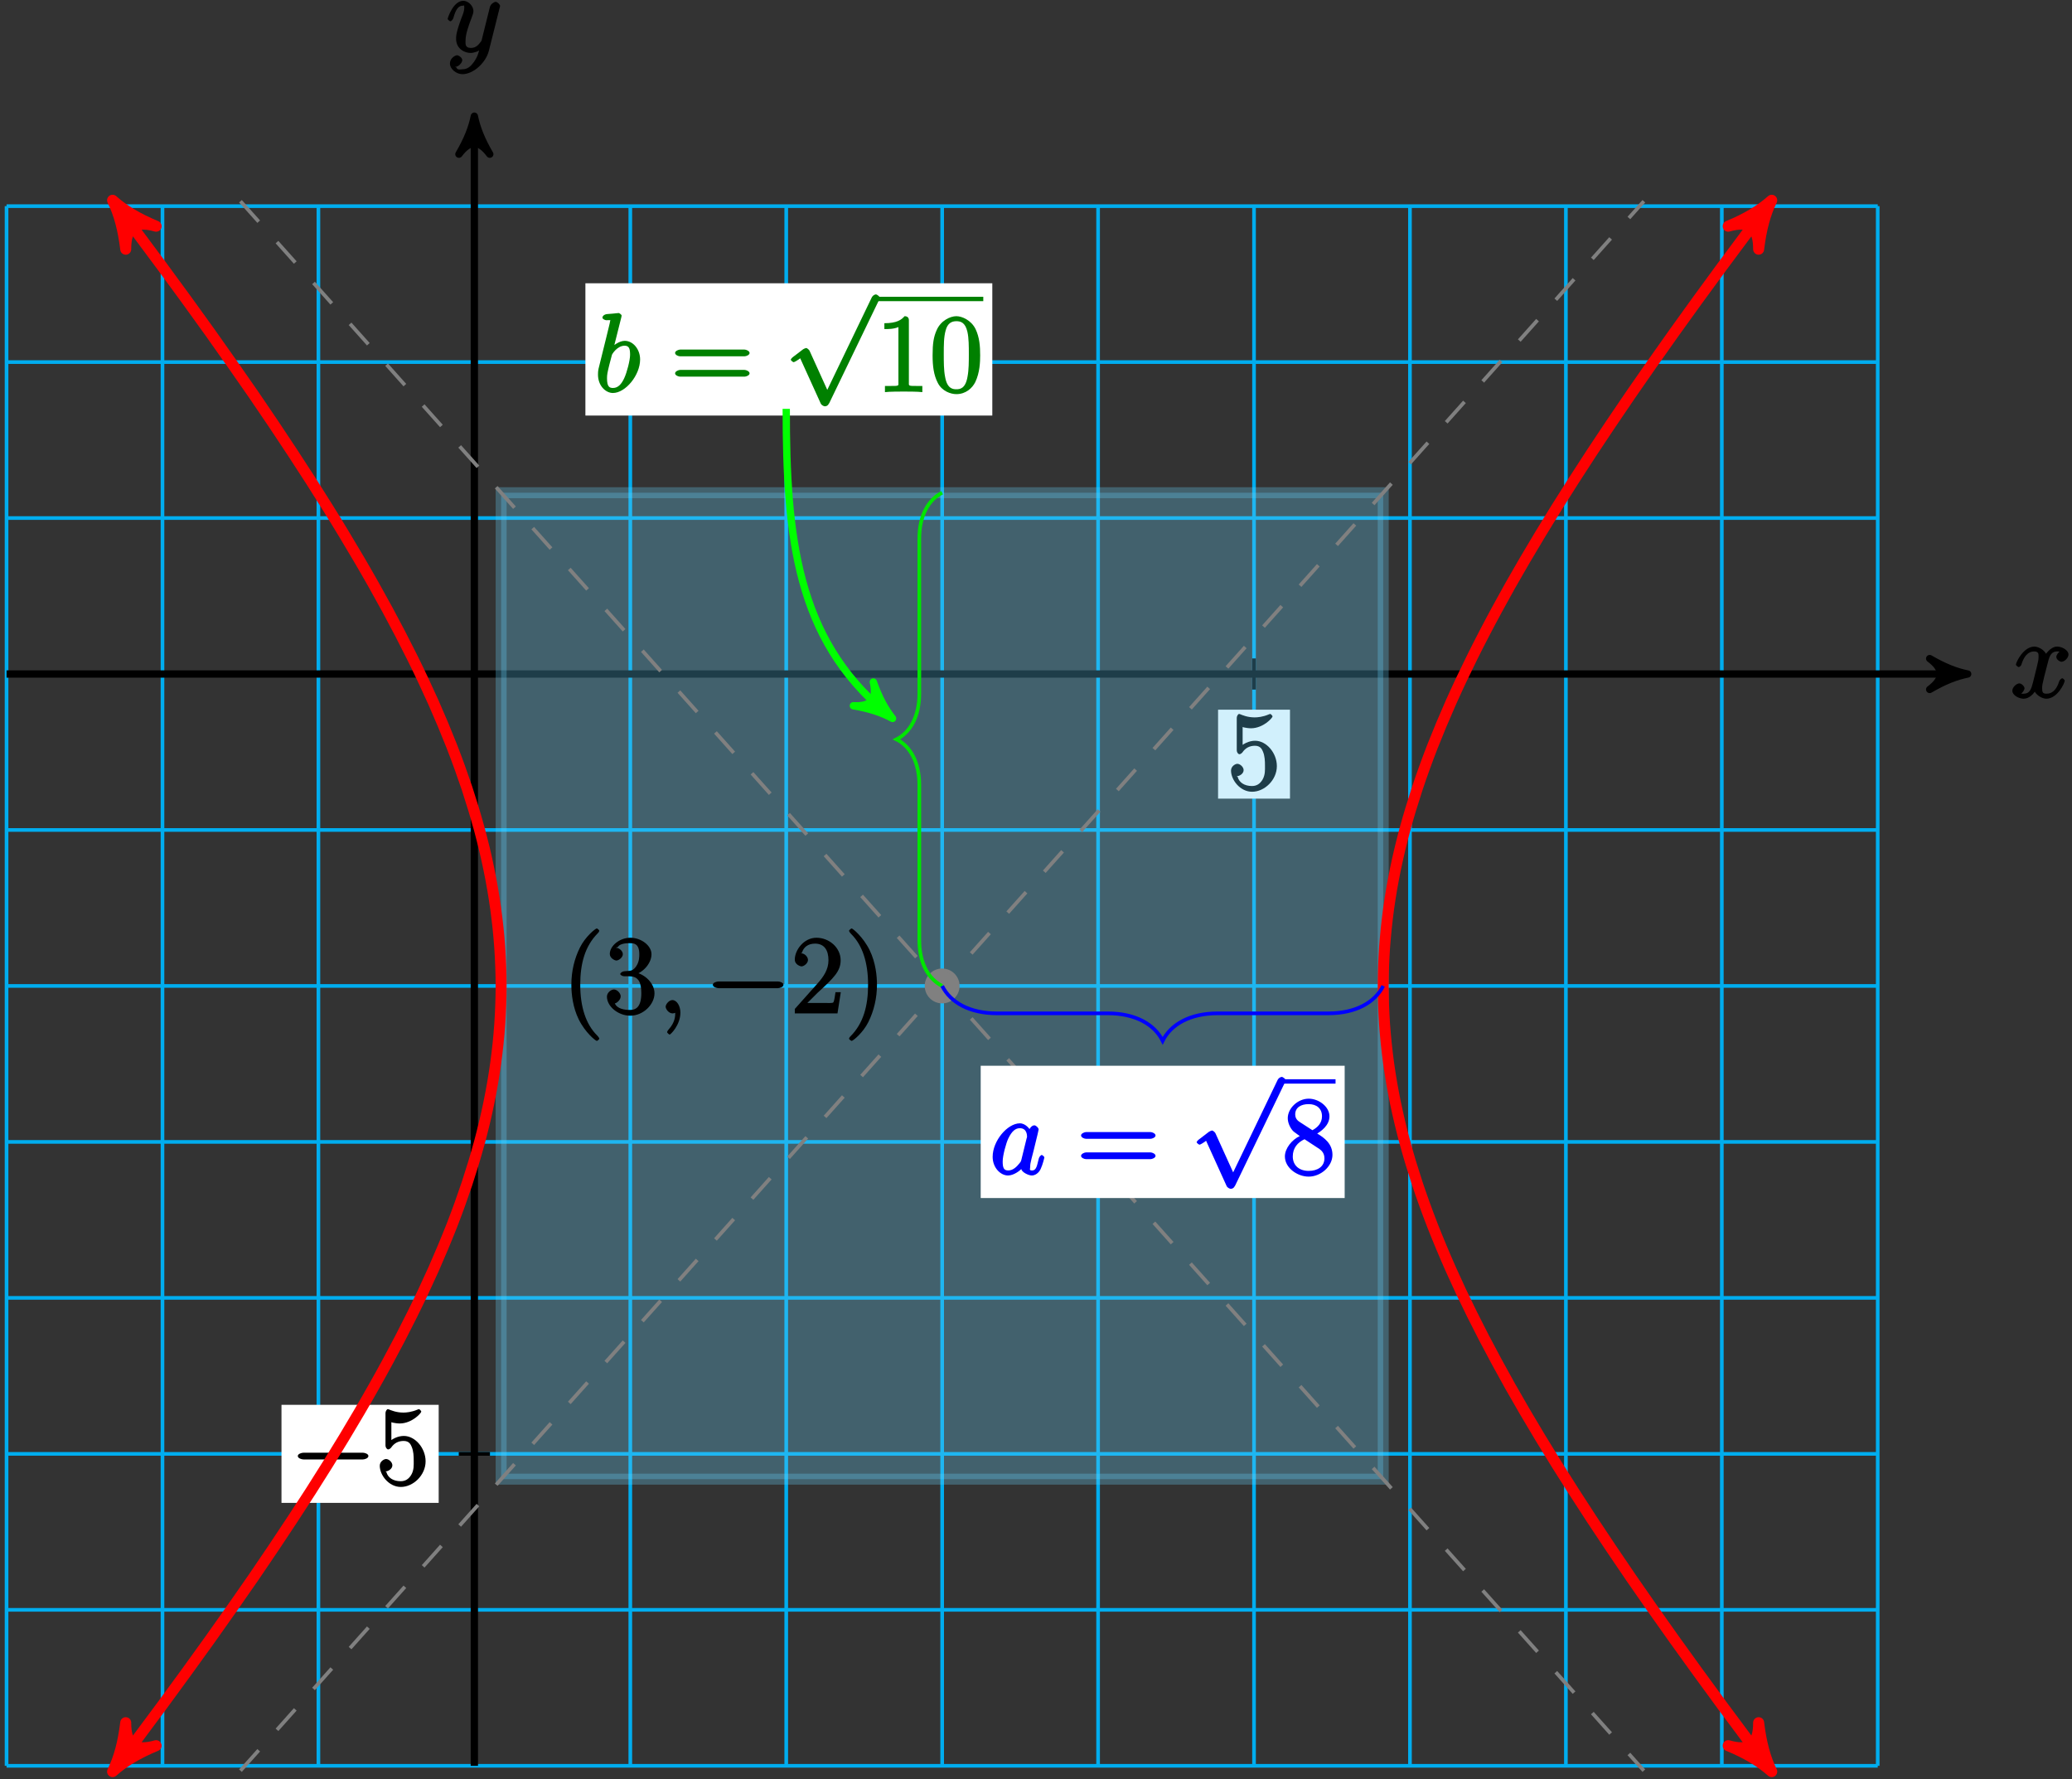 <?xml version="1.0" encoding="UTF-8"?>
<svg xmlns="http://www.w3.org/2000/svg" xmlns:xlink="http://www.w3.org/1999/xlink" width="226pt" height="194pt" viewBox="0 0 226 194" version="1.1">
<rect x="0" y="0" width="226" height="194" fill="#333333" stroke="none"/>
<defs>
<g>
<symbol overflow="visible" id="glyph0-0">
<path style="stroke:none;" d=""/>
</symbol>
<symbol overflow="visible" id="glyph0-1">
<path style="stroke:none;" d="M 5.672 -5.172 C 5.281 -5.109 4.969 -4.656 4.969 -4.438 C 4.969 -4.141 5.359 -3.906 5.531 -3.906 C 5.891 -3.906 6.297 -4.359 6.297 -4.688 C 6.297 -5.188 5.562 -5.562 5.062 -5.562 C 4.344 -5.562 3.766 -4.703 3.656 -4.469 L 3.984 -4.469 C 3.703 -5.359 2.812 -5.562 2.594 -5.562 C 1.375 -5.562 0.562 -3.844 0.562 -3.578 C 0.562 -3.531 0.781 -3.328 0.859 -3.328 C 0.953 -3.328 1.094 -3.438 1.156 -3.578 C 1.562 -4.922 2.219 -5.031 2.562 -5.031 C 3.094 -5.031 3.031 -4.672 3.031 -4.391 C 3.031 -4.125 2.969 -3.844 2.828 -3.281 L 2.422 -1.641 C 2.234 -0.922 2.062 -0.422 1.422 -0.422 C 1.359 -0.422 1.172 -0.375 0.922 -0.531 L 0.812 -0.281 C 1.25 -0.359 1.5 -0.859 1.5 -1 C 1.5 -1.25 1.156 -1.547 0.938 -1.547 C 0.641 -1.547 0.172 -1.141 0.172 -0.75 C 0.172 -0.25 0.891 0.125 1.406 0.125 C 1.984 0.125 2.5 -0.375 2.75 -0.859 L 2.469 -0.969 C 2.672 -0.266 3.438 0.125 3.875 0.125 C 5.094 0.125 5.891 -1.594 5.891 -1.859 C 5.891 -1.906 5.688 -2.109 5.625 -2.109 C 5.516 -2.109 5.328 -1.906 5.297 -1.812 C 4.969 -0.75 4.453 -0.422 3.906 -0.422 C 3.484 -0.422 3.422 -0.578 3.422 -1.062 C 3.422 -1.328 3.469 -1.516 3.656 -2.312 L 4.078 -3.938 C 4.25 -4.656 4.5 -5.031 5.062 -5.031 C 5.078 -5.031 5.297 -5.062 5.547 -4.906 Z M 5.672 -5.172 "/>
</symbol>
<symbol overflow="visible" id="glyph0-2">
<path style="stroke:none;" d="M 3.031 1.094 C 2.703 1.547 2.359 1.906 1.766 1.906 C 1.625 1.906 1.203 2.031 1.109 1.703 C 0.906 1.641 0.969 1.641 0.984 1.641 C 1.344 1.641 1.75 1.188 1.75 0.906 C 1.75 0.641 1.359 0.375 1.188 0.375 C 0.984 0.375 0.406 0.688 0.406 1.266 C 0.406 1.875 1.094 2.438 1.766 2.438 C 2.969 2.438 4.328 1.188 4.656 -0.125 L 5.828 -4.797 C 5.844 -4.859 5.875 -4.922 5.875 -5 C 5.875 -5.172 5.562 -5.453 5.391 -5.453 C 5.281 -5.453 4.859 -5.25 4.766 -4.891 L 3.891 -1.375 C 3.828 -1.156 3.875 -1.25 3.781 -1.109 C 3.531 -0.781 3.266 -0.422 2.688 -0.422 C 2.016 -0.422 2.109 -0.922 2.109 -1.25 C 2.109 -1.922 2.438 -2.844 2.766 -3.703 C 2.891 -4.047 2.969 -4.219 2.969 -4.453 C 2.969 -4.953 2.453 -5.562 1.859 -5.562 C 0.766 -5.562 0.156 -3.688 0.156 -3.578 C 0.156 -3.531 0.375 -3.328 0.453 -3.328 C 0.562 -3.328 0.734 -3.531 0.781 -3.688 C 1.062 -4.703 1.359 -5.031 1.828 -5.031 C 1.938 -5.031 1.969 -5.172 1.969 -4.781 C 1.969 -4.469 1.844 -4.125 1.656 -3.672 C 1.078 -2.109 1.078 -1.703 1.078 -1.422 C 1.078 -0.281 2.062 0.125 2.656 0.125 C 3 0.125 3.531 -0.031 3.844 -0.344 L 3.688 -0.516 C 3.516 0.141 3.438 0.5 3.031 1.094 Z M 3.031 1.094 "/>
</symbol>
<symbol overflow="visible" id="glyph0-3">
<path style="stroke:none;" d="M 2.484 -0.094 C 2.484 -0.781 2.109 -1.453 1.609 -1.453 C 1.234 -1.453 0.875 -0.984 0.875 -0.734 C 0.875 -0.469 1.219 0 1.625 0 C 1.781 0 2.016 -0.078 2.125 -0.188 C 2.156 -0.219 2.062 -0.172 2.062 -0.172 C 2.094 -0.172 1.922 -0.156 1.922 -0.094 C 1.922 0.297 1.906 0.969 1.203 1.75 C 1.078 1.891 1.031 2.016 1.031 2.047 C 1.031 2.109 1.25 2.312 1.312 2.312 C 1.406 2.312 2.484 1.281 2.484 -0.094 Z M 2.484 -0.094 "/>
</symbol>
<symbol overflow="visible" id="glyph0-4">
<path style="stroke:none;" d="M 2.922 -8.141 C 2.922 -8.188 2.953 -8.266 2.953 -8.312 C 2.953 -8.438 2.672 -8.594 2.656 -8.594 C 2.641 -8.594 2.219 -8.562 2 -8.531 C 1.797 -8.516 1.609 -8.5 1.406 -8.484 C 1.109 -8.469 0.859 -8.297 0.859 -8.078 C 0.859 -7.953 1.141 -7.812 1.266 -7.812 C 1.875 -7.812 1.703 -7.859 1.703 -7.734 C 1.703 -7.656 1.609 -7.297 1.562 -7.094 L 1.281 -5.938 C 1.156 -5.469 0.484 -2.75 0.438 -2.531 C 0.375 -2.234 0.375 -2.031 0.375 -1.875 C 0.375 -0.656 1.219 0.125 2 0.125 C 3.375 0.125 4.969 -1.812 4.969 -3.531 C 4.969 -4.641 4.203 -5.562 3.297 -5.562 C 2.672 -5.562 2 -5.016 1.766 -4.766 L 2.047 -4.656 Z M 2.016 -0.422 C 1.625 -0.422 1.359 -0.547 1.359 -1.484 C 1.359 -1.875 1.406 -2.109 1.609 -2.938 C 1.656 -3.094 1.844 -3.859 1.891 -4.016 C 1.906 -4.109 2.469 -5.031 3.281 -5.031 C 3.797 -5.031 3.875 -4.656 3.875 -4.031 C 3.875 -3.453 3.531 -2.109 3.234 -1.484 C 2.938 -0.844 2.562 -0.422 2.016 -0.422 Z M 2.016 -0.422 "/>
</symbol>
<symbol overflow="visible" id="glyph0-5">
<path style="stroke:none;" d="M 3.438 -1.562 C 3.375 -1.359 3.422 -1.453 3.25 -1.219 C 2.984 -0.891 2.578 -0.422 2.016 -0.422 C 1.531 -0.422 1.406 -0.703 1.406 -1.406 C 1.406 -2.062 1.781 -3.406 2.016 -3.906 C 2.422 -4.75 2.828 -5.031 3.281 -5.031 C 4.078 -5.031 4.062 -4.203 4.062 -4.094 C 4.062 -4.094 4.078 -4.047 4.016 -3.922 Z M 4.516 -4.625 C 4.391 -4.938 3.906 -5.562 3.281 -5.562 C 1.938 -5.562 0.312 -3.672 0.312 -1.906 C 0.312 -0.719 1.172 0.125 1.984 0.125 C 2.641 0.125 3.312 -0.438 3.438 -0.578 C 3.484 -0.234 4.219 0.125 4.578 0.125 C 4.938 0.125 5.328 -0.125 5.547 -0.578 C 5.781 -1.078 5.953 -1.812 5.953 -1.859 C 5.953 -1.906 5.75 -2.109 5.672 -2.109 C 5.562 -2.109 5.391 -1.906 5.344 -1.719 C 5.156 -1.016 5.109 -0.422 4.609 -0.422 C 4.266 -0.422 4.406 -0.578 4.406 -0.812 C 4.406 -1.094 4.438 -1.219 4.547 -1.688 C 4.625 -1.984 4.688 -2.25 4.781 -2.594 C 5.219 -4.391 5.328 -4.812 5.328 -4.891 C 5.328 -5.062 5.047 -5.344 4.859 -5.344 C 4.484 -5.344 4.219 -4.766 4.203 -4.625 Z M 4.516 -4.625 "/>
</symbol>
<symbol overflow="visible" id="glyph1-0">
<path style="stroke:none;" d=""/>
</symbol>
<symbol overflow="visible" id="glyph1-1">
<path style="stroke:none;" d="M 7.875 -2.75 C 8.078 -2.75 8.484 -2.875 8.484 -3.125 C 8.484 -3.359 8.078 -3.484 7.875 -3.484 L 1.406 -3.484 C 1.203 -3.484 0.781 -3.359 0.781 -3.125 C 0.781 -2.875 1.203 -2.75 1.406 -2.75 Z M 7.875 -2.75 "/>
</symbol>
<symbol overflow="visible" id="glyph1-2">
<path style="stroke:none;" d="M 4.844 10.094 L 2.734 5.438 C 2.656 5.25 2.406 5.109 2.359 5.109 C 2.359 5.109 2.156 5.156 2.016 5.25 L 0.891 6.109 C 0.734 6.234 0.672 6.359 0.672 6.391 C 0.672 6.453 0.906 6.656 0.984 6.656 C 1.062 6.656 1.406 6.453 1.531 6.359 C 1.609 6.297 1.781 6.172 1.703 6.234 L 3.938 11.156 C 4.016 11.344 4.281 11.469 4.391 11.469 C 4.562 11.469 4.734 11.375 4.812 11.203 L 4.875 11.109 L 10.297 -0.125 L 10.25 -0.031 C 10.328 -0.203 10.391 -0.344 10.391 -0.375 C 10.391 -0.484 10.094 -0.734 9.953 -0.734 C 9.859 -0.734 9.641 -0.641 9.531 -0.453 L 9.484 -0.359 L 4.453 10.094 Z M 4.844 10.094 "/>
</symbol>
<symbol overflow="visible" id="glyph2-0">
<path style="stroke:none;" d=""/>
</symbol>
<symbol overflow="visible" id="glyph2-1">
<path style="stroke:none;" d="M 1.531 -6.844 C 2.047 -6.688 2.469 -6.672 2.594 -6.672 C 3.938 -6.672 4.953 -7.812 4.953 -7.969 C 4.953 -8.016 4.781 -8.234 4.703 -8.234 C 4.688 -8.234 4.656 -8.234 4.547 -8.188 C 3.891 -7.906 3.312 -7.859 3 -7.859 C 2.219 -7.859 1.656 -8.109 1.422 -8.203 C 1.344 -8.234 1.312 -8.234 1.297 -8.234 C 1.203 -8.234 1.047 -8.016 1.047 -7.812 L 1.047 -4.266 C 1.047 -4.047 1.203 -3.844 1.344 -3.844 C 1.406 -3.844 1.531 -3.891 1.656 -4.031 C 1.984 -4.516 2.438 -4.766 3.031 -4.766 C 3.672 -4.766 3.812 -4.328 3.906 -4.125 C 4.109 -3.656 4.125 -3.078 4.125 -2.625 C 4.125 -2.156 4.172 -1.594 3.844 -1.047 C 3.578 -0.625 3.234 -0.375 2.703 -0.375 C 1.906 -0.375 1.297 -0.75 1.141 -1.391 C 0.984 -1.453 1.047 -1.453 1.109 -1.453 C 1.312 -1.453 1.797 -1.703 1.797 -2.109 C 1.797 -2.453 1.406 -2.797 1.109 -2.797 C 0.891 -2.797 0.422 -2.531 0.422 -2.062 C 0.422 -1.047 1.406 0.25 2.719 0.25 C 4.078 0.25 5.422 -1.031 5.422 -2.547 C 5.422 -3.969 4.297 -5.312 3.047 -5.312 C 2.359 -5.312 1.719 -4.953 1.406 -4.625 L 1.688 -4.516 L 1.688 -6.797 Z M 1.531 -6.844 "/>
</symbol>
<symbol overflow="visible" id="glyph2-2">
<path style="stroke:none;" d="M 4.047 2.766 C 4.047 2.719 4 2.594 3.797 2.391 C 2.594 1.188 1.969 -0.688 1.969 -3.125 C 1.969 -5.438 2.484 -7.328 3.875 -8.734 C 4 -8.844 4.047 -8.984 4.047 -9.016 C 4.047 -9.078 3.828 -9.266 3.781 -9.266 C 3.625 -9.266 2.516 -8.359 1.938 -7.188 C 1.328 -5.969 1 -4.594 1 -3.125 C 1 -2.062 1.172 -0.641 1.797 0.641 C 2.5 2.078 3.641 3 3.781 3 C 3.828 3 4.047 2.828 4.047 2.766 Z M 4.047 2.766 "/>
</symbol>
<symbol overflow="visible" id="glyph2-3">
<path style="stroke:none;" d="M 2.203 -4.594 C 2 -4.578 1.781 -4.406 1.781 -4.297 C 1.781 -4.188 2.016 -4.047 2.219 -4.047 L 2.766 -4.047 C 3.797 -4.047 4.078 -3.344 4.078 -2.203 C 4.078 -0.641 3.438 -0.375 2.844 -0.375 C 2.266 -0.375 1.453 -0.484 1.188 -1.094 C 1.328 -1.078 1.828 -1.438 1.828 -1.859 C 1.828 -2.219 1.422 -2.609 1.094 -2.609 C 0.797 -2.609 0.328 -2.281 0.328 -1.828 C 0.328 -0.766 1.547 0.25 2.875 0.25 C 4.297 0.25 5.516 -0.984 5.516 -2.188 C 5.516 -3.281 4.469 -4.297 3.328 -4.5 L 3.328 -4.203 C 4.359 -4.5 5.188 -5.516 5.188 -6.453 C 5.188 -7.406 4.047 -8.25 2.891 -8.25 C 1.703 -8.25 0.641 -7.359 0.641 -6.484 C 0.641 -6.016 1.188 -5.766 1.359 -5.766 C 1.609 -5.766 2.062 -6.094 2.062 -6.453 C 2.062 -6.844 1.609 -7.156 1.344 -7.156 C 1.281 -7.156 1.25 -7.156 1.531 -7.25 C 1.781 -7.703 2.797 -7.656 2.859 -7.656 C 3.25 -7.656 3.859 -7.625 3.859 -6.453 C 3.859 -6.234 3.875 -5.672 3.531 -5.156 C 3.172 -4.625 2.875 -4.641 2.562 -4.625 Z M 2.203 -4.594 "/>
</symbol>
<symbol overflow="visible" id="glyph2-4">
<path style="stroke:none;" d="M 5.266 -2.312 L 4.859 -2.312 C 4.797 -1.953 4.75 -1.406 4.625 -1.203 C 4.547 -1.094 3.984 -1.141 3.625 -1.141 L 1.406 -1.141 L 1.516 -0.891 C 1.844 -1.156 2.562 -1.922 2.875 -2.219 C 4.703 -3.891 5.422 -4.609 5.422 -5.797 C 5.422 -7.172 4.172 -8.25 2.781 -8.25 C 1.406 -8.25 0.422 -6.906 0.422 -5.875 C 0.422 -5.266 1.109 -5.125 1.141 -5.125 C 1.406 -5.125 1.859 -5.453 1.859 -5.828 C 1.859 -6.172 1.484 -6.547 1.141 -6.547 C 1.047 -6.547 1.016 -6.547 1.203 -6.609 C 1.359 -7.203 1.859 -7.609 2.625 -7.609 C 3.641 -7.609 4.094 -6.891 4.094 -5.797 C 4.094 -4.781 3.562 -4 2.875 -3.234 L 0.422 -0.484 L 0.422 0 L 5.078 0 L 5.438 -2.312 Z M 5.266 -2.312 "/>
</symbol>
<symbol overflow="visible" id="glyph2-5">
<path style="stroke:none;" d="M 3.531 -3.125 C 3.531 -4.031 3.406 -5.516 2.734 -6.891 C 2.031 -8.328 0.891 -9.266 0.766 -9.266 C 0.719 -9.266 0.484 -9.078 0.484 -9.016 C 0.484 -8.984 0.531 -8.844 0.734 -8.641 C 1.938 -7.438 2.562 -5.562 2.562 -3.125 C 2.562 -0.812 2.047 1.078 0.656 2.484 C 0.531 2.594 0.484 2.719 0.484 2.766 C 0.484 2.828 0.719 3 0.766 3 C 0.922 3 2.016 2.109 2.594 0.938 C 3.203 -0.281 3.531 -1.688 3.531 -3.125 Z M 3.531 -3.125 "/>
</symbol>
<symbol overflow="visible" id="glyph2-6">
<path style="stroke:none;" d="M 8.062 -3.875 C 8.234 -3.875 8.609 -4.016 8.609 -4.234 C 8.609 -4.453 8.25 -4.609 8.062 -4.609 L 1.031 -4.609 C 0.859 -4.609 0.484 -4.453 0.484 -4.25 C 0.484 -4.016 0.844 -3.875 1.031 -3.875 Z M 8.062 -1.656 C 8.234 -1.656 8.609 -1.797 8.609 -2.016 C 8.609 -2.234 8.25 -2.391 8.062 -2.391 L 1.031 -2.391 C 0.859 -2.391 0.484 -2.234 0.484 -2.016 C 0.484 -1.797 0.844 -1.656 1.031 -1.656 Z M 8.062 -1.656 "/>
</symbol>
<symbol overflow="visible" id="glyph2-7">
<path style="stroke:none;" d="M 3.594 -7.812 C 3.594 -8.078 3.438 -8.25 3.125 -8.25 C 2.797 -7.875 2.312 -7.484 0.922 -7.484 L 0.922 -6.844 C 1.359 -6.844 1.953 -6.844 2.453 -7.062 L 2.453 -1.062 C 2.453 -0.641 2.578 -0.641 1.531 -0.641 L 0.984 -0.641 L 0.984 0.031 C 1.484 -0.031 2.641 -0.031 3.031 -0.031 C 3.438 -0.031 4.578 -0.031 5.062 0.031 L 5.062 -0.641 L 4.531 -0.641 C 3.484 -0.641 3.594 -0.641 3.594 -1.062 Z M 3.594 -7.812 "/>
</symbol>
<symbol overflow="visible" id="glyph2-8">
<path style="stroke:none;" d="M 5.516 -3.969 C 5.516 -4.953 5.453 -5.922 5.016 -6.844 C 4.531 -7.828 3.516 -8.25 2.922 -8.25 C 2.234 -8.25 1.219 -7.75 0.781 -6.75 C 0.438 -6 0.328 -5.266 0.328 -3.969 C 0.328 -2.812 0.453 -1.828 0.891 -0.984 C 1.344 -0.078 2.297 0.25 2.922 0.25 C 3.953 0.25 4.656 -0.406 4.984 -1.062 C 5.484 -2.109 5.516 -3.281 5.516 -3.969 Z M 2.922 -0.281 C 2.531 -0.281 1.906 -0.344 1.688 -1.656 C 1.547 -2.359 1.547 -3.281 1.547 -4.109 C 1.547 -5.094 1.547 -5.969 1.75 -6.688 C 1.953 -7.484 2.406 -7.703 2.922 -7.703 C 3.375 -7.703 3.891 -7.578 4.125 -6.547 C 4.281 -5.875 4.281 -4.922 4.281 -4.109 C 4.281 -3.312 4.281 -2.406 4.141 -1.672 C 3.922 -0.359 3.328 -0.281 2.922 -0.281 Z M 2.922 -0.281 "/>
</symbol>
<symbol overflow="visible" id="glyph2-9">
<path style="stroke:none;" d="M 3.672 -4.344 C 4.266 -4.672 5.188 -5.328 5.188 -6.328 C 5.188 -7.375 4.031 -8.25 2.922 -8.25 C 1.75 -8.25 0.641 -7.219 0.641 -6.125 C 0.641 -5.719 0.812 -5.219 1.141 -4.812 C 1.281 -4.656 1.297 -4.641 1.953 -4.172 C 1.094 -3.781 0.328 -2.828 0.328 -1.953 C 0.328 -0.688 1.703 0.25 2.922 0.25 C 4.25 0.25 5.516 -0.875 5.516 -2.125 C 5.516 -3.344 4.609 -4 3.844 -4.453 Z M 2.047 -5.641 C 1.891 -5.75 1.453 -5.953 1.453 -6.531 C 1.453 -7.312 2.109 -7.656 2.922 -7.656 C 3.781 -7.656 4.375 -7.188 4.375 -6.328 C 4.375 -5.594 3.891 -5.109 3.328 -4.812 Z M 2.375 -3.891 L 3.828 -2.938 C 4.141 -2.734 4.641 -2.469 4.641 -1.75 C 4.641 -0.844 3.891 -0.375 2.922 -0.375 C 1.906 -0.375 1.188 -0.953 1.188 -1.953 C 1.188 -2.875 1.719 -3.484 2.469 -3.828 Z M 2.375 -3.891 "/>
</symbol>
</g>
</defs>
<g id="surface1">
<path style="fill:none;stroke-width:0.399;stroke-linecap:butt;stroke-linejoin:miter;stroke:rgb(0%,67.839%,93.729%);stroke-opacity:1;stroke-miterlimit:10;" d="M -51.025 -119.059 L 153.072 -119.059 M -51.025 -102.051 L 153.072 -102.051 M -51.025 -85.043 L 153.072 -85.043 M -51.025 -68.031 L 153.072 -68.031 M -51.025 -51.023 L 153.072 -51.023 M -51.025 -34.016 L 153.072 -34.016 M -51.025 -17.008 L 153.072 -17.008 M -51.025 0 L 153.072 0 M -51.025 17.008 L 153.072 17.008 M -51.025 34.016 L 153.072 34.016 M -51.025 51.02 L 153.072 51.02 M -51.025 -119.059 L -51.025 51.023 M -34.017 -119.059 L -34.017 51.023 M -17.01 -119.059 L -17.01 51.023 M -0.002 -119.059 L -0.002 51.023 M 17.01 -119.059 L 17.01 51.023 M 34.018 -119.059 L 34.018 51.023 M 51.026 -119.059 L 51.026 51.023 M 68.033 -119.059 L 68.033 51.023 M 85.041 -119.059 L 85.041 51.023 M 102.049 -119.059 L 102.049 51.023 M 119.057 -119.059 L 119.057 51.023 M 136.065 -119.059 L 136.065 51.023 M 153.069 -119.059 L 153.069 51.023 " transform="matrix(1,0,0,-1,51.74,73.5)"/>
<path style="fill:none;stroke-width:0.797;stroke-linecap:butt;stroke-linejoin:miter;stroke:rgb(0%,0%,0%);stroke-opacity:1;stroke-miterlimit:10;" d="M -51.025 0 L 161.846 0 " transform="matrix(1,0,0,-1,51.74,73.5)"/>
<path style="fill-rule:nonzero;fill:rgb(0%,0%,0%);fill-opacity:1;stroke-width:0.797;stroke-linecap:butt;stroke-linejoin:round;stroke:rgb(0%,0%,0%);stroke-opacity:1;stroke-miterlimit:10;" d="M 1.036 0 C -0.261 0.258 -1.554 0.777 -3.108 1.684 C -1.554 0.52 -1.554 -0.52 -3.108 -1.684 C -1.554 -0.777 -0.261 -0.258 1.036 0 Z M 1.036 0 " transform="matrix(1,0,0,-1,213.585,73.5)"/>
<g style="fill:rgb(0%,0%,0%);fill-opacity:1;">
  <use xlink:href="#glyph0-1" x="219.32" y="76.07"/>
</g>
<path style="fill:none;stroke-width:0.797;stroke-linecap:butt;stroke-linejoin:miter;stroke:rgb(0%,0%,0%);stroke-opacity:1;stroke-miterlimit:10;" d="M -0.002 -119.059 L -0.002 59.797 " transform="matrix(1,0,0,-1,51.74,73.5)"/>
<path style="fill-rule:nonzero;fill:rgb(0%,0%,0%);fill-opacity:1;stroke-width:0.797;stroke-linecap:butt;stroke-linejoin:round;stroke:rgb(0%,0%,0%);stroke-opacity:1;stroke-miterlimit:10;" d="M 1.037 0.002 C -0.26 0.26 -1.553 0.775 -3.108 1.685 C -1.553 0.517 -1.553 -0.518 -3.108 -1.682 C -1.553 -0.776 -0.26 -0.26 1.037 0.002 Z M 1.037 0.002 " transform="matrix(0,-1,-1,0,51.74,13.705)"/>
<g style="fill:rgb(0%,0%,0%);fill-opacity:1;">
  <use xlink:href="#glyph0-2" x="48.67" y="5.65"/>
</g>
<path style="fill:none;stroke-width:0.399;stroke-linecap:butt;stroke-linejoin:miter;stroke:rgb(0%,0%,0%);stroke-opacity:1;stroke-miterlimit:10;" d="M 1.701 -85.043 L -1.701 -85.043 " transform="matrix(1,0,0,-1,51.74,73.5)"/>
<path style=" stroke:none;fill-rule:nonzero;fill:rgb(100%,100%,100%);fill-opacity:1;" d="M 30.703 163.887 L 47.848 163.887 L 47.848 153.195 L 30.703 153.195 Z M 30.703 163.887 "/>
<g style="fill:rgb(0%,0%,0%);fill-opacity:1;">
  <use xlink:href="#glyph1-1" x="31.7" y="161.9"/>
</g>
<g style="fill:rgb(0%,0%,0%);fill-opacity:1;">
  <use xlink:href="#glyph2-1" x="41" y="161.9"/>
</g>
<path style="fill:none;stroke-width:0.399;stroke-linecap:butt;stroke-linejoin:miter;stroke:rgb(0%,0%,0%);stroke-opacity:1;stroke-miterlimit:10;" d="M 85.041 1.699 L 85.041 -1.699 " transform="matrix(1,0,0,-1,51.74,73.5)"/>
<path style=" stroke:none;fill-rule:nonzero;fill:rgb(100%,100%,100%);fill-opacity:1;" d="M 132.859 87.09 L 140.703 87.09 L 140.703 77.391 L 132.859 77.391 Z M 132.859 87.09 "/>
<g style="fill:rgb(0%,0%,0%);fill-opacity:1;">
  <use xlink:href="#glyph2-1" x="133.85" y="86.09"/>
</g>
<path style="fill-rule:nonzero;fill:rgb(40.001%,80.704%,96.237%);fill-opacity:0.3;stroke-width:1.196;stroke-linecap:butt;stroke-linejoin:miter;stroke:rgb(40.001%,80.704%,96.237%);stroke-opacity:0.3;stroke-miterlimit:10;" d="M 2.92 -87.801 L 2.92 19.77 L 99.131 19.77 L 99.131 -87.801 Z M 2.92 -87.801 " transform="matrix(1,0,0,-1,51.74,73.5)"/>
<path style="fill:none;stroke-width:0.399;stroke-linecap:butt;stroke-linejoin:miter;stroke:rgb(50%,50%,50%);stroke-opacity:1;stroke-dasharray:2.989,2.989;stroke-miterlimit:10;" d="M -25.513 -119.59 C -25.513 -119.59 127.561 51.555 127.561 51.555 " transform="matrix(1,0,0,-1,51.74,73.5)"/>
<path style="fill:none;stroke-width:0.399;stroke-linecap:butt;stroke-linejoin:miter;stroke:rgb(50%,50%,50%);stroke-opacity:1;stroke-dasharray:2.989,2.989;stroke-miterlimit:10;" d="M -25.513 51.555 C -25.513 51.555 127.561 -119.59 127.561 -119.59 " transform="matrix(1,0,0,-1,51.74,73.5)"/>
<path style="fill-rule:nonzero;fill:rgb(50%,50%,50%);fill-opacity:1;stroke-width:0.399;stroke-linecap:butt;stroke-linejoin:miter;stroke:rgb(50%,50%,50%);stroke-opacity:1;stroke-miterlimit:10;" d="M 52.725 -34.016 C 52.725 -33.078 51.963 -32.316 51.026 -32.316 C 50.084 -32.316 49.322 -33.078 49.322 -34.016 C 49.322 -34.957 50.084 -35.719 51.026 -35.719 C 51.963 -35.719 52.725 -34.957 52.725 -34.016 Z M 52.725 -34.016 " transform="matrix(1,0,0,-1,51.74,73.5)"/>
<g style="fill:rgb(0%,0%,0%);fill-opacity:1;">
  <use xlink:href="#glyph2-2" x="61.32" y="110.51"/>
  <use xlink:href="#glyph2-3" x="65.872" y="110.51"/>
</g>
<g style="fill:rgb(0%,0%,0%);fill-opacity:1;">
  <use xlink:href="#glyph0-3" x="71.73" y="110.51"/>
</g>
<g style="fill:rgb(0%,0%,0%);fill-opacity:1;">
  <use xlink:href="#glyph1-1" x="76.97" y="110.51"/>
</g>
<g style="fill:rgb(0%,0%,0%);fill-opacity:1;">
  <use xlink:href="#glyph2-4" x="86.27" y="110.51"/>
  <use xlink:href="#glyph2-5" x="92.123" y="110.51"/>
</g>
<path style="fill:none;stroke-width:1.196;stroke-linecap:butt;stroke-linejoin:miter;stroke:rgb(100%,0%,0%);stroke-opacity:1;stroke-miterlimit:10;" d="M 140.737 -118.672 C 139.725 -117.332 139.725 -117.332 138.924 -116.27 C 138.127 -115.203 136.877 -113.523 136.115 -112.492 C 135.354 -111.461 134.166 -109.832 133.44 -108.832 C 132.717 -107.832 131.58 -106.258 130.889 -105.289 C 130.197 -104.324 129.119 -102.793 128.459 -101.855 C 127.803 -100.914 126.772 -99.438 126.147 -98.527 C 125.522 -97.613 124.545 -96.176 123.951 -95.289 C 123.358 -94.406 122.428 -93.012 121.865 -92.152 C 121.303 -91.293 120.42 -89.938 119.889 -89.102 C 119.354 -88.266 118.522 -86.949 118.014 -86.137 C 117.51 -85.324 116.725 -84.039 116.244 -83.25 C 115.768 -82.461 115.022 -81.207 114.573 -80.438 C 114.123 -79.668 113.424 -78.449 112.998 -77.699 C 112.576 -76.949 111.92 -75.758 111.522 -75.023 C 111.123 -74.289 110.506 -73.129 110.135 -72.414 C 109.76 -71.695 109.186 -70.562 108.838 -69.859 C 108.49 -69.16 107.951 -68.051 107.627 -67.363 C 107.303 -66.676 106.807 -65.586 106.506 -64.914 C 106.205 -64.242 105.748 -63.172 105.471 -62.512 C 105.194 -61.852 104.768 -60.809 104.514 -60.16 C 104.26 -59.512 103.873 -58.477 103.643 -57.84 C 103.412 -57.203 103.057 -56.188 102.85 -55.559 C 102.643 -54.93 102.326 -53.93 102.139 -53.312 C 101.951 -52.691 101.666 -51.707 101.502 -51.094 C 101.334 -50.484 101.088 -49.508 100.944 -48.902 C 100.799 -48.297 100.584 -47.332 100.459 -46.734 C 100.338 -46.133 100.155 -45.18 100.053 -44.586 C 99.951 -43.988 99.803 -43.039 99.721 -42.449 C 99.643 -41.859 99.526 -40.914 99.467 -40.328 C 99.405 -39.742 99.323 -38.801 99.28 -38.219 C 99.24 -37.633 99.19 -36.695 99.17 -36.113 C 99.151 -35.531 99.131 -34.598 99.131 -34.016 C 99.131 -33.434 99.151 -32.5 99.17 -31.918 C 99.19 -31.336 99.24 -30.398 99.28 -29.816 C 99.323 -29.23 99.405 -28.293 99.467 -27.703 C 99.526 -27.117 99.643 -26.172 99.721 -25.582 C 99.803 -24.992 99.951 -24.043 100.053 -23.449 C 100.155 -22.855 100.338 -21.898 100.459 -21.301 C 100.584 -20.699 100.799 -19.734 100.944 -19.129 C 101.088 -18.523 101.334 -17.551 101.502 -16.938 C 101.666 -16.328 101.951 -15.34 102.139 -14.723 C 102.326 -14.102 102.643 -13.102 102.85 -12.473 C 103.057 -11.844 103.412 -10.832 103.643 -10.195 C 103.873 -9.555 104.26 -8.523 104.514 -7.875 C 104.768 -7.227 105.194 -6.18 105.471 -5.52 C 105.748 -4.859 106.205 -3.793 106.506 -3.117 C 106.807 -2.445 107.303 -1.355 107.627 -0.672 C 107.951 0.016 108.49 1.125 108.838 1.828 C 109.186 2.527 109.76 3.664 110.135 4.379 C 110.506 5.098 111.123 6.258 111.522 6.992 C 111.92 7.723 112.576 8.914 112.998 9.668 C 113.424 10.418 114.123 11.637 114.573 12.406 C 115.022 13.176 115.768 14.426 116.244 15.215 C 116.725 16.008 117.51 17.293 118.014 18.105 C 118.522 18.914 119.354 20.234 119.889 21.07 C 120.42 21.902 121.303 23.262 121.865 24.121 C 122.428 24.977 123.358 26.375 123.951 27.258 C 124.545 28.141 125.522 29.582 126.147 30.492 C 126.772 31.402 127.803 32.883 128.459 33.82 C 129.119 34.762 130.197 36.289 130.889 37.258 C 131.58 38.227 132.717 39.801 133.44 40.801 C 134.166 41.801 135.354 43.426 136.115 44.457 C 136.877 45.492 138.127 47.168 138.924 48.234 C 139.725 49.301 141.869 52.137 140.737 50.641 " transform="matrix(1,0,0,-1,51.74,73.5)"/>
<path style="fill-rule:nonzero;fill:rgb(100%,0%,0%);fill-opacity:1;stroke-width:1.196;stroke-linecap:butt;stroke-linejoin:round;stroke:rgb(100%,0%,0%);stroke-opacity:1;stroke-miterlimit:10;" d="M 1.275 -0 C -0.319 0.321 -1.912 0.958 -3.825 2.072 C -1.912 0.636 -1.913 -0.638 -3.827 -2.072 C -1.913 -0.955 -0.319 -0.319 1.275 -0 Z M 1.275 -0 " transform="matrix(0.605,0.8,0.8,-0.605,192.476,192.172)"/>
<path style="fill-rule:nonzero;fill:rgb(100%,0%,0%);fill-opacity:1;stroke-width:1.196;stroke-linecap:butt;stroke-linejoin:round;stroke:rgb(100%,0%,0%);stroke-opacity:1;stroke-miterlimit:10;" d="M 1.276 0.001 C -0.318 0.32 -1.912 0.956 -3.825 2.074 C -1.914 0.637 -1.914 -0.637 -3.826 -2.073 C -1.911 -0.957 -0.318 -0.319 1.276 0.001 Z M 1.276 0.001 " transform="matrix(0.605,-0.8,-0.8,-0.605,192.476,22.861)"/>
<path style="fill:none;stroke-width:1.196;stroke-linecap:butt;stroke-linejoin:miter;stroke:rgb(100%,0%,0%);stroke-opacity:1;stroke-miterlimit:10;" d="M -38.685 -118.672 C -37.674 -117.332 -37.674 -117.332 -36.877 -116.27 C -36.08 -115.203 -34.83 -113.523 -34.068 -112.492 C -33.306 -111.461 -32.115 -109.832 -31.392 -108.832 C -30.666 -107.832 -29.529 -106.258 -28.838 -105.289 C -28.146 -104.324 -27.068 -102.793 -26.412 -101.855 C -25.752 -100.914 -24.724 -99.438 -24.095 -98.527 C -23.47 -97.613 -22.494 -96.176 -21.9 -95.289 C -21.306 -94.406 -20.381 -93.012 -19.818 -92.152 C -19.252 -91.293 -18.373 -89.938 -17.838 -89.102 C -17.302 -88.266 -16.47 -86.949 -15.967 -86.137 C -15.459 -85.324 -14.674 -84.039 -14.197 -83.25 C -13.72 -82.461 -12.974 -81.207 -12.525 -80.438 C -12.072 -79.668 -11.373 -78.449 -10.951 -77.699 C -10.525 -76.949 -9.869 -75.758 -9.47 -75.023 C -9.072 -74.289 -8.455 -73.129 -8.084 -72.414 C -7.713 -71.695 -7.135 -70.562 -6.787 -69.859 C -6.439 -69.16 -5.9 -68.051 -5.58 -67.363 C -5.256 -66.676 -4.756 -65.586 -4.455 -64.914 C -4.158 -64.242 -3.697 -63.172 -3.42 -62.512 C -3.146 -61.852 -2.717 -60.809 -2.463 -60.16 C -2.209 -59.512 -1.822 -58.477 -1.592 -57.84 C -1.361 -57.203 -1.01 -56.188 -0.799 -55.559 C -0.592 -54.93 -0.275 -53.93 -0.088 -53.312 C 0.1 -52.691 0.381 -51.707 0.549 -51.094 C 0.713 -50.484 0.963 -49.508 1.108 -48.902 C 1.252 -48.297 1.467 -47.332 1.588 -46.734 C 1.713 -46.133 1.893 -45.18 1.994 -44.586 C 2.1 -43.988 2.244 -43.039 2.326 -42.449 C 2.408 -41.859 2.522 -40.914 2.584 -40.328 C 2.647 -39.742 2.729 -38.801 2.768 -38.219 C 2.811 -37.633 2.858 -36.695 2.877 -36.113 C 2.901 -35.531 2.92 -34.598 2.92 -34.016 C 2.92 -33.434 2.901 -32.5 2.877 -31.918 C 2.858 -31.336 2.811 -30.398 2.768 -29.816 C 2.729 -29.23 2.647 -28.293 2.584 -27.703 C 2.522 -27.117 2.408 -26.172 2.326 -25.582 C 2.244 -24.992 2.1 -24.043 1.994 -23.449 C 1.893 -22.855 1.713 -21.898 1.588 -21.301 C 1.467 -20.699 1.252 -19.734 1.108 -19.129 C 0.963 -18.523 0.713 -17.551 0.549 -16.938 C 0.381 -16.328 0.1 -15.34 -0.088 -14.723 C -0.275 -14.102 -0.592 -13.102 -0.799 -12.473 C -1.01 -11.844 -1.361 -10.832 -1.592 -10.195 C -1.822 -9.555 -2.209 -8.523 -2.463 -7.875 C -2.717 -7.227 -3.146 -6.18 -3.42 -5.52 C -3.697 -4.859 -4.158 -3.793 -4.455 -3.117 C -4.756 -2.445 -5.256 -1.355 -5.58 -0.672 C -5.9 0.016 -6.439 1.125 -6.787 1.828 C -7.135 2.527 -7.713 3.664 -8.084 4.379 C -8.455 5.098 -9.072 6.258 -9.47 6.992 C -9.869 7.723 -10.525 8.914 -10.951 9.668 C -11.373 10.418 -12.072 11.637 -12.525 12.406 C -12.974 13.176 -13.72 14.426 -14.197 15.215 C -14.674 16.008 -15.459 17.293 -15.967 18.105 C -16.47 18.914 -17.302 20.234 -17.838 21.07 C -18.373 21.902 -19.252 23.262 -19.818 24.121 C -20.381 24.977 -21.306 26.375 -21.9 27.258 C -22.494 28.141 -23.47 29.582 -24.095 30.492 C -24.724 31.402 -25.752 32.883 -26.412 33.82 C -27.068 34.762 -28.146 36.289 -28.838 37.258 C -29.529 38.227 -30.666 39.801 -31.392 40.801 C -32.115 41.801 -33.306 43.426 -34.068 44.457 C -34.83 45.492 -36.08 47.168 -36.877 48.234 C -37.674 49.301 -39.818 52.137 -38.685 50.641 " transform="matrix(1,0,0,-1,51.74,73.5)"/>
<path style="fill-rule:nonzero;fill:rgb(100%,0%,0%);fill-opacity:1;stroke-width:1.196;stroke-linecap:butt;stroke-linejoin:round;stroke:rgb(100%,0%,0%);stroke-opacity:1;stroke-miterlimit:10;" d="M 1.276 -0.002 C -0.318 0.317 -1.914 0.957 -3.825 2.071 C -1.911 0.636 -1.911 -0.637 -3.826 -2.07 C -1.913 -0.957 -0.32 -0.319 1.276 -0.002 Z M 1.276 -0.002 " transform="matrix(-0.605,0.8,0.8,0.605,13.054,192.172)"/>
<path style="fill-rule:nonzero;fill:rgb(100%,0%,0%);fill-opacity:1;stroke-width:1.196;stroke-linecap:butt;stroke-linejoin:round;stroke:rgb(100%,0%,0%);stroke-opacity:1;stroke-miterlimit:10;" d="M 1.277 0.001 C -0.319 0.318 -1.912 0.956 -3.828 2.071 C -1.912 0.639 -1.913 -0.635 -3.824 -2.072 C -1.913 -0.958 -0.316 -0.318 1.277 0.001 Z M 1.277 0.001 " transform="matrix(-0.605,-0.8,-0.8,0.605,13.054,22.861)"/>
<path style="fill:none;stroke-width:0.399;stroke-linecap:butt;stroke-linejoin:miter;stroke:rgb(0%,89.999%,0%);stroke-opacity:1;stroke-miterlimit:10;" d="M 51.026 -34.016 C 49.53 -33.27 48.533 -31.527 48.533 -29.035 L 48.533 -12.105 C 48.533 -9.613 47.537 -7.871 46.045 -7.125 C 47.537 -6.375 48.533 -4.633 48.533 -2.145 L 48.533 14.785 C 48.533 17.277 49.53 19.02 51.026 19.77 " transform="matrix(1,0,0,-1,51.74,73.5)"/>
<path style=" stroke:none;fill-rule:nonzero;fill:rgb(100%,100%,100%);fill-opacity:1;" d="M 63.852 45.316 L 108.234 45.316 L 108.234 30.891 L 63.852 30.891 Z M 63.852 45.316 "/>
<g style="fill:rgb(0%,50%,0%);fill-opacity:1;">
  <use xlink:href="#glyph0-4" x="64.85" y="42.73"/>
</g>
<g style="fill:rgb(0%,50%,0%);fill-opacity:1;">
  <use xlink:href="#glyph2-6" x="73.15" y="42.73"/>
</g>
<g style="fill:rgb(0%,50%,0%);fill-opacity:1;">
  <use xlink:href="#glyph1-2" x="85.58" y="32.84"/>
</g>
<path style="fill:none;stroke-width:0.478;stroke-linecap:butt;stroke-linejoin:miter;stroke:rgb(0%,50%,0%);stroke-opacity:1;stroke-miterlimit:10;" d="M 130.429 -52.372 L 142.14 -52.372 " transform="matrix(1,0,0,-1,-34.89,-19.77)"/>
<g style="fill:rgb(0%,50%,0%);fill-opacity:1;">
  <use xlink:href="#glyph2-7" x="95.54" y="42.73"/>
  <use xlink:href="#glyph2-8" x="101.393" y="42.73"/>
</g>
<path style="fill:none;stroke-width:0.797;stroke-linecap:butt;stroke-linejoin:miter;stroke:rgb(0%,100%,0%);stroke-opacity:1;stroke-miterlimit:10;" d="M 34.018 28.914 C 34.018 14.883 35.174 3.914 44.819 -4.176 " transform="matrix(1,0,0,-1,51.74,73.5)"/>
<path style="fill-rule:nonzero;fill:rgb(0%,100%,0%);fill-opacity:1;stroke-width:0.797;stroke-linecap:butt;stroke-linejoin:round;stroke:rgb(0%,100%,0%);stroke-opacity:1;stroke-miterlimit:10;" d="M 1.035 0.001 C -0.259 0.261 -1.555 0.777 -3.107 1.683 C -1.556 0.518 -1.555 -0.518 -3.109 -1.684 C -1.556 -0.777 -0.26 -0.258 1.035 0.001 Z M 1.035 0.001 " transform="matrix(0.769,0.646,0.646,-0.769,96.558,77.676)"/>
<path style="fill:none;stroke-width:0.399;stroke-linecap:butt;stroke-linejoin:miter;stroke:rgb(0%,0%,100%);stroke-opacity:1;stroke-miterlimit:10;" d="M 99.131 -34.016 C 98.233 -35.809 96.143 -37.004 93.155 -37.004 L 81.057 -37.004 C 78.069 -37.004 75.975 -38.199 75.076 -39.996 C 74.182 -38.199 72.088 -37.004 69.1 -37.004 L 57.002 -37.004 C 54.014 -37.004 51.92 -35.809 51.026 -34.016 " transform="matrix(1,0,0,-1,51.74,73.5)"/>
<path style=" stroke:none;fill-rule:nonzero;fill:rgb(100%,100%,100%);fill-opacity:1;" d="M 106.969 130.645 L 146.668 130.645 L 146.668 116.219 L 106.969 116.219 Z M 106.969 130.645 "/>
<g style="fill:rgb(0%,0%,100%);fill-opacity:1;">
  <use xlink:href="#glyph0-5" x="107.96" y="128.06"/>
</g>
<g style="fill:rgb(0%,0%,100%);fill-opacity:1;">
  <use xlink:href="#glyph2-6" x="117.43" y="128.06"/>
</g>
<g style="fill:rgb(0%,0%,100%);fill-opacity:1;">
  <use xlink:href="#glyph1-2" x="129.85" y="118.17"/>
</g>
<path style="fill:none;stroke-width:0.478;stroke-linecap:butt;stroke-linejoin:miter;stroke:rgb(0%,0%,100%);stroke-opacity:1;stroke-miterlimit:10;" d="M 131.6 -52.37 L 137.452 -52.37 " transform="matrix(1,0,0,-1,8.22,65.56)"/>
<g style="fill:rgb(0%,0%,100%);fill-opacity:1;">
  <use xlink:href="#glyph2-9" x="139.82" y="128.06"/>
</g>
</g>
</svg>
